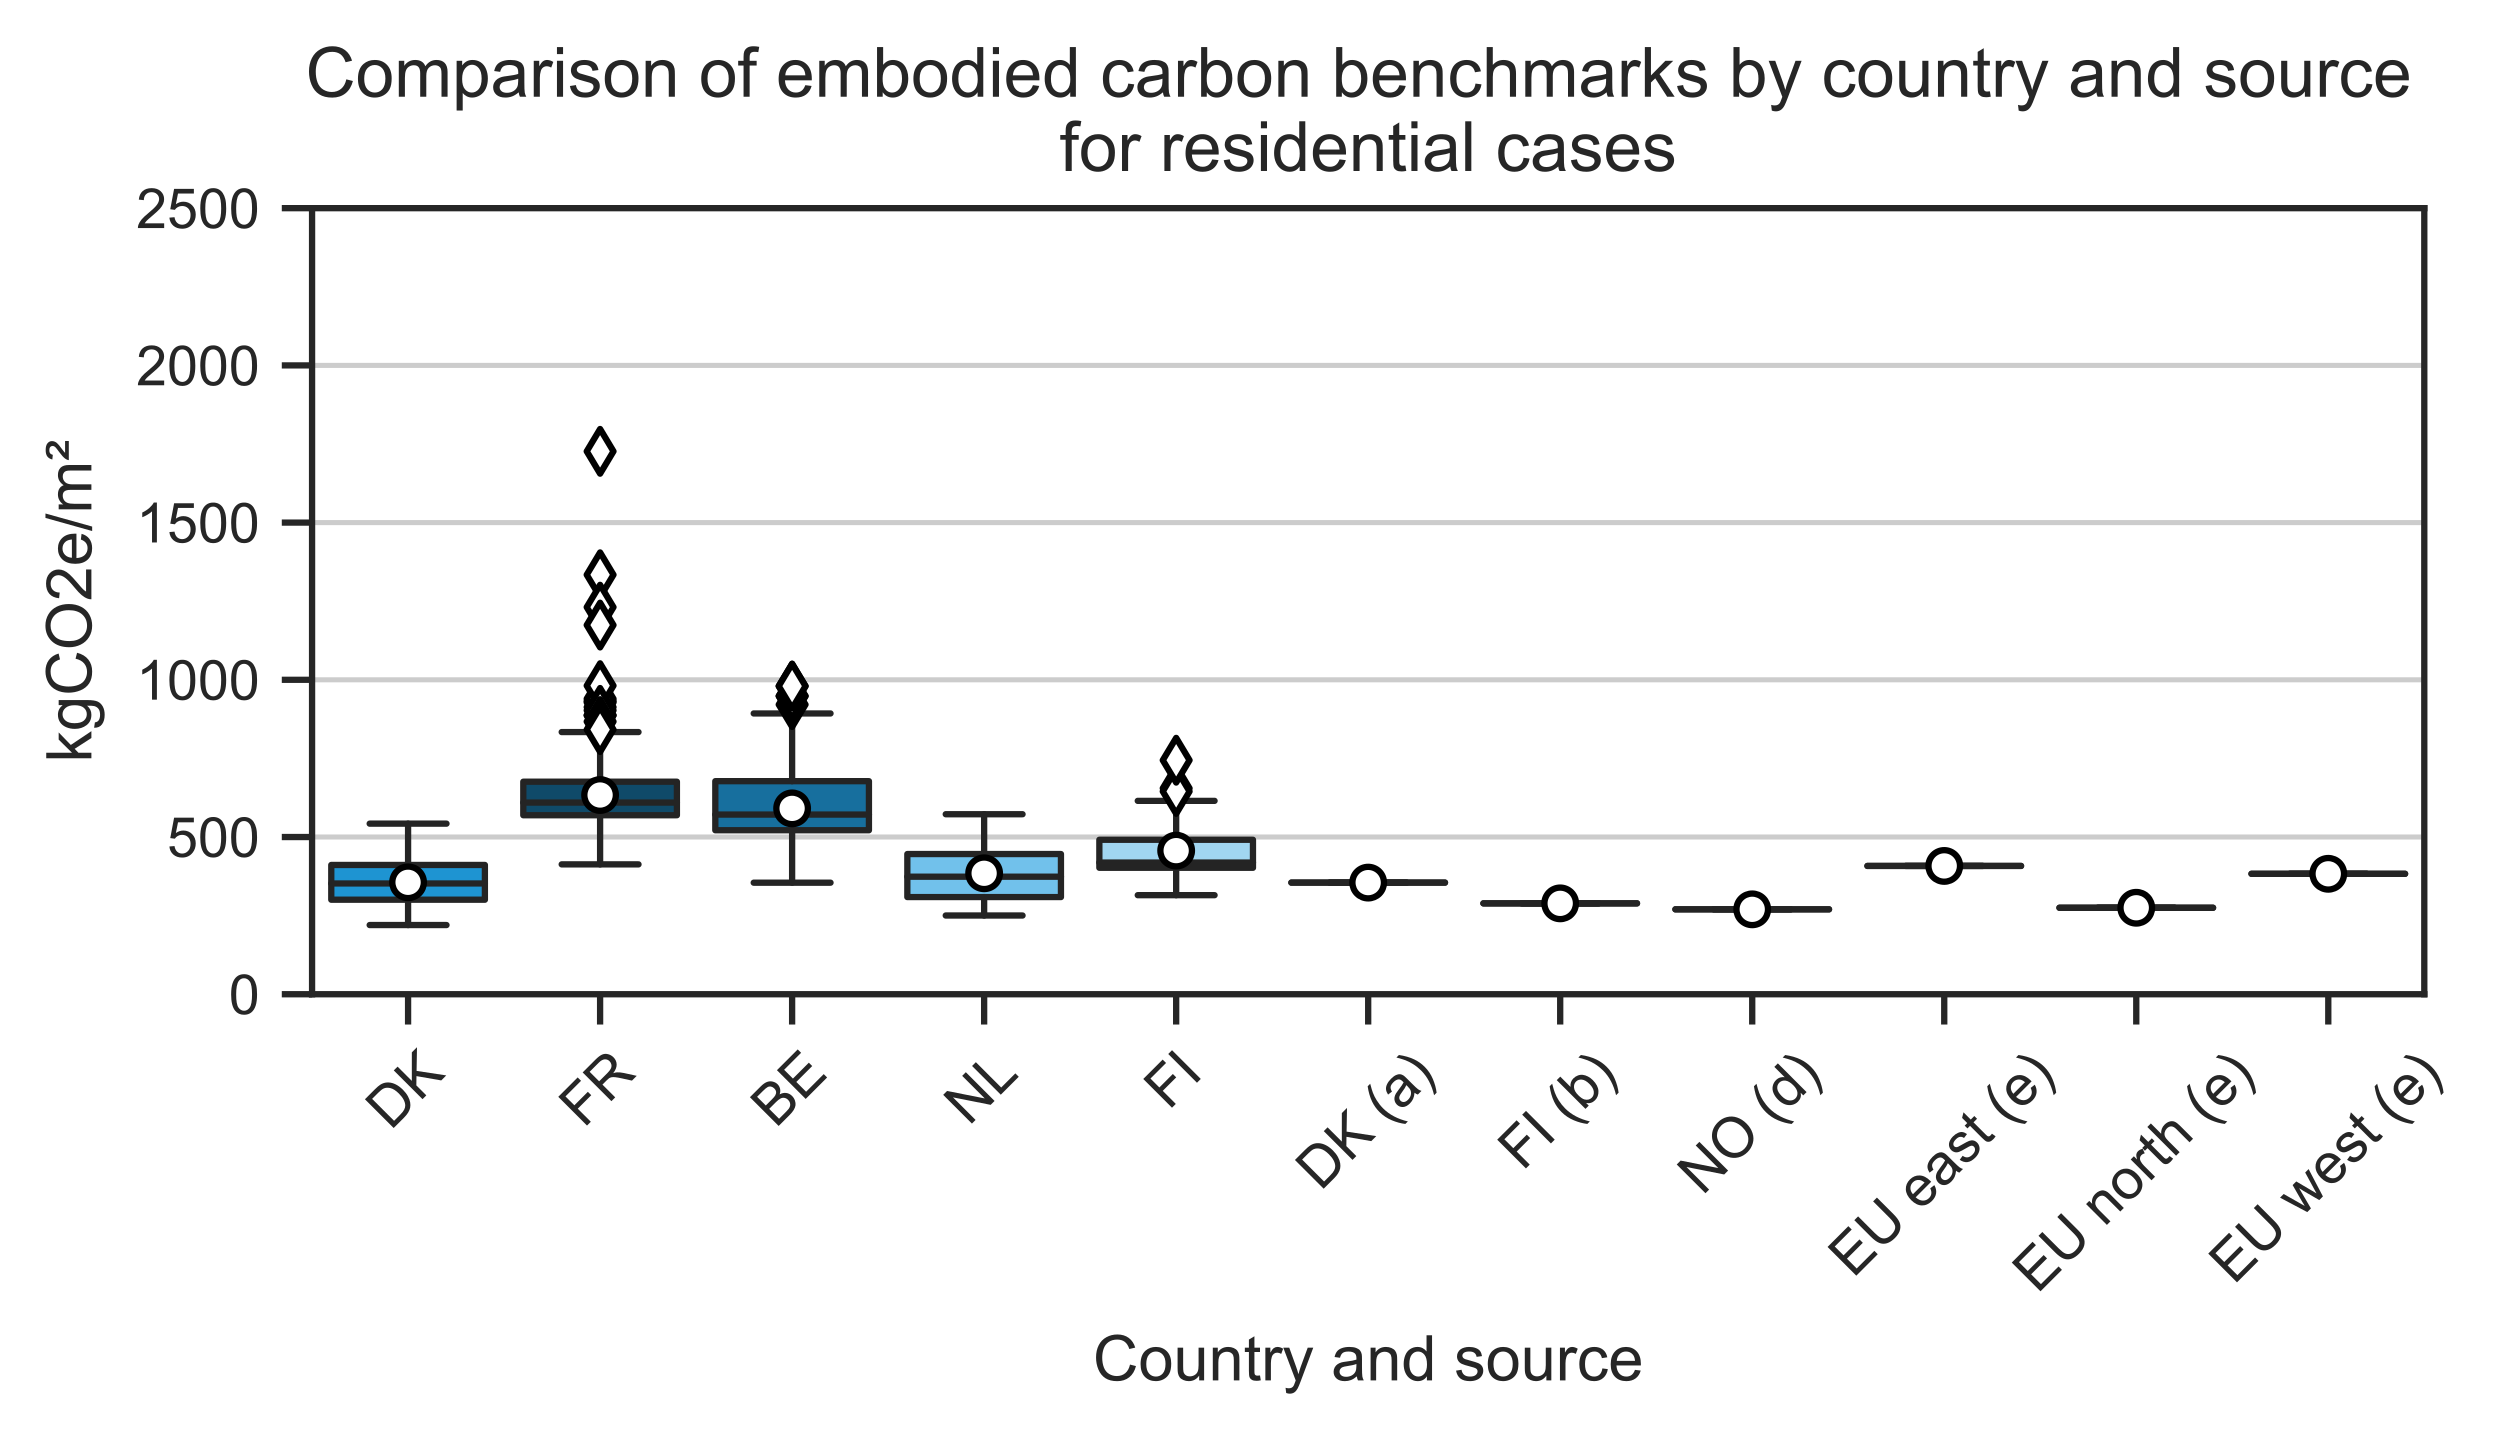 <?xml version="1.0" encoding="utf-8" standalone="no"?>
<!DOCTYPE svg PUBLIC "-//W3C//DTD SVG 1.1//EN"
  "http://www.w3.org/Graphics/SVG/1.1/DTD/svg11.dtd">
<!-- Created with matplotlib (http://matplotlib.org/) -->
<svg height="228.105pt" version="1.1" viewBox="0 0 396.265 228.105" width="396.265pt" xmlns="http://www.w3.org/2000/svg" xmlns:xlink="http://www.w3.org/1999/xlink">
 <defs>
  <style type="text/css">
*{stroke-linecap:butt;stroke-linejoin:round;}
  </style>
 </defs>
 <g id="figure_1">
  <g id="patch_1">
   <path d="M 0 228.105 
L 396.265 228.105 
L 396.265 0 
L 0 0 
z
" style="fill:#ffffff;"/>
  </g>
  <g id="axes_1">
   <g id="patch_2">
    <path d="M 49.465 157.591 
L 384.265 157.591 
L 384.265 32.998 
L 49.465 32.998 
z
" style="fill:#ffffff;"/>
   </g>
   <g id="matplotlib.axis_1">
    <g id="xtick_1">
     <g id="line2d_1">
      <defs>
       <path d="M 0 0 
L 0 4.8 
" id="mb9febe2748" style="stroke:#262626;"/>
      </defs>
      <g>
       <use style="fill:#262626;stroke:#262626;" x="64.683" xlink:href="#mb9febe2748" y="157.591"/>
      </g>
     </g>
     <g id="text_1">
      <!-- DK -->
      <defs>
       <path d="M 7.719 0 
L 7.719 71.578 
L 32.375 71.578 
Q 40.719 71.578 45.125 70.562 
Q 51.266 69.141 55.609 65.438 
Q 61.281 60.641 64.078 53.188 
Q 66.891 45.75 66.891 36.188 
Q 66.891 28.031 64.984 21.734 
Q 63.094 15.438 60.109 11.297 
Q 57.125 7.172 53.578 4.797 
Q 50.047 2.438 45.047 1.219 
Q 40.047 0 33.547 0 
z
M 17.188 8.453 
L 32.469 8.453 
Q 39.547 8.453 43.578 9.766 
Q 47.609 11.078 50 13.484 
Q 53.375 16.844 55.25 22.531 
Q 57.125 28.219 57.125 36.328 
Q 57.125 47.562 53.438 53.594 
Q 49.75 59.625 44.484 61.672 
Q 40.672 63.141 32.234 63.141 
L 17.188 63.141 
z
" id="ArialMT-44"/>
       <path d="M 7.328 0 
L 7.328 71.578 
L 16.797 71.578 
L 16.797 36.078 
L 52.344 71.578 
L 65.188 71.578 
L 35.156 42.578 
L 66.5 0 
L 54 0 
L 28.516 36.234 
L 16.797 24.812 
L 16.797 0 
z
" id="ArialMT-4b"/>
      </defs>
      <g style="fill:#262626;" transform="translate(61.908 179.287)rotate(-45)scale(0.09 -0.09)">
       <use xlink:href="#ArialMT-44"/>
       <use x="72.217" xlink:href="#ArialMT-4b"/>
      </g>
     </g>
    </g>
    <g id="xtick_2">
     <g id="line2d_2">
      <g>
       <use style="fill:#262626;stroke:#262626;" x="95.12" xlink:href="#mb9febe2748" y="157.591"/>
      </g>
     </g>
     <g id="text_2">
      <!-- FR -->
      <defs>
       <path d="M 8.203 0 
L 8.203 71.578 
L 56.5 71.578 
L 56.5 63.141 
L 17.672 63.141 
L 17.672 40.969 
L 51.266 40.969 
L 51.266 32.516 
L 17.672 32.516 
L 17.672 0 
z
" id="ArialMT-46"/>
       <path d="M 7.859 0 
L 7.859 71.578 
L 39.594 71.578 
Q 49.172 71.578 54.141 69.641 
Q 59.125 67.719 62.109 62.828 
Q 65.094 57.953 65.094 52.047 
Q 65.094 44.438 60.156 39.203 
Q 55.219 33.984 44.922 32.562 
Q 48.688 30.766 50.641 29 
Q 54.781 25.203 58.5 19.484 
L 70.953 0 
L 59.031 0 
L 49.562 14.891 
Q 45.406 21.344 42.719 24.75 
Q 40.047 28.172 37.922 29.531 
Q 35.797 30.906 33.594 31.453 
Q 31.984 31.781 28.328 31.781 
L 17.328 31.781 
L 17.328 0 
z
M 17.328 39.984 
L 37.703 39.984 
Q 44.188 39.984 47.844 41.328 
Q 51.516 42.672 53.422 45.625 
Q 55.328 48.578 55.328 52.047 
Q 55.328 57.125 51.641 60.391 
Q 47.953 63.672 39.984 63.672 
L 17.328 63.672 
z
" id="ArialMT-52"/>
      </defs>
      <g style="fill:#262626;" transform="translate(92.523 178.929)rotate(-45)scale(0.09 -0.09)">
       <use xlink:href="#ArialMT-46"/>
       <use x="61.084" xlink:href="#ArialMT-52"/>
      </g>
     </g>
    </g>
    <g id="xtick_3">
     <g id="line2d_3">
      <g>
       <use style="fill:#262626;stroke:#262626;" x="125.556" xlink:href="#mb9febe2748" y="157.591"/>
      </g>
     </g>
     <g id="text_3">
      <!-- BE -->
      <defs>
       <path d="M 7.328 0 
L 7.328 71.578 
L 34.188 71.578 
Q 42.391 71.578 47.344 69.406 
Q 52.297 67.234 55.094 62.719 
Q 57.906 58.203 57.906 53.266 
Q 57.906 48.688 55.422 44.625 
Q 52.938 40.578 47.906 38.094 
Q 54.391 36.188 57.875 31.594 
Q 61.375 27 61.375 20.75 
Q 61.375 15.719 59.25 11.391 
Q 57.125 7.078 54 4.734 
Q 50.875 2.391 46.156 1.188 
Q 41.453 0 34.625 0 
z
M 16.797 41.5 
L 32.281 41.5 
Q 38.578 41.5 41.312 42.328 
Q 44.922 43.406 46.75 45.891 
Q 48.578 48.391 48.578 52.156 
Q 48.578 55.719 46.875 58.422 
Q 45.172 61.141 41.984 62.141 
Q 38.812 63.141 31.109 63.141 
L 16.797 63.141 
z
M 16.797 8.453 
L 34.625 8.453 
Q 39.203 8.453 41.062 8.797 
Q 44.344 9.375 46.531 10.734 
Q 48.734 12.109 50.141 14.719 
Q 51.562 17.328 51.562 20.75 
Q 51.562 24.75 49.516 27.703 
Q 47.469 30.672 43.828 31.859 
Q 40.188 33.062 33.344 33.062 
L 16.797 33.062 
z
" id="ArialMT-42"/>
       <path d="M 7.906 0 
L 7.906 71.578 
L 59.672 71.578 
L 59.672 63.141 
L 17.391 63.141 
L 17.391 41.219 
L 56.984 41.219 
L 56.984 32.812 
L 17.391 32.812 
L 17.391 8.453 
L 61.328 8.453 
L 61.328 0 
z
" id="ArialMT-45"/>
      </defs>
      <g style="fill:#262626;" transform="translate(122.956 178.936)rotate(-45)scale(0.09 -0.09)">
       <use xlink:href="#ArialMT-42"/>
       <use x="66.699" xlink:href="#ArialMT-45"/>
      </g>
     </g>
    </g>
    <g id="xtick_4">
     <g id="line2d_4">
      <g>
       <use style="fill:#262626;stroke:#262626;" x="155.992" xlink:href="#mb9febe2748" y="157.591"/>
      </g>
     </g>
     <g id="text_4">
      <!-- NL -->
      <defs>
       <path d="M 7.625 0 
L 7.625 71.578 
L 17.328 71.578 
L 54.938 15.375 
L 54.938 71.578 
L 64.016 71.578 
L 64.016 0 
L 54.297 0 
L 16.703 56.25 
L 16.703 0 
z
" id="ArialMT-4e"/>
       <path d="M 7.328 0 
L 7.328 71.578 
L 16.797 71.578 
L 16.797 8.453 
L 52.047 8.453 
L 52.047 0 
z
" id="ArialMT-4c"/>
      </defs>
      <g style="fill:#262626;" transform="translate(153.57 178.581)rotate(-45)scale(0.09 -0.09)">
       <use xlink:href="#ArialMT-4e"/>
       <use x="72.217" xlink:href="#ArialMT-4c"/>
      </g>
     </g>
    </g>
    <g id="xtick_5">
     <g id="line2d_5">
      <g>
       <use style="fill:#262626;stroke:#262626;" x="186.429" xlink:href="#mb9febe2748" y="157.591"/>
      </g>
     </g>
     <g id="text_5">
      <!-- FI -->
      <defs>
       <path d="M 9.328 0 
L 9.328 71.578 
L 18.797 71.578 
L 18.797 0 
z
" id="ArialMT-49"/>
      </defs>
      <g style="fill:#262626;" transform="translate(185.246 176.101)rotate(-45)scale(0.09 -0.09)">
       <use xlink:href="#ArialMT-46"/>
       <use x="61.084" xlink:href="#ArialMT-49"/>
      </g>
     </g>
    </g>
    <g id="xtick_6">
     <g id="line2d_6">
      <g>
       <use style="fill:#262626;stroke:#262626;" x="216.865" xlink:href="#mb9febe2748" y="157.591"/>
      </g>
     </g>
     <g id="text_6">
      <!-- DK (a) -->
      <defs>
       <path id="ArialMT-20"/>
       <path d="M 23.391 -21.047 
Q 16.109 -11.859 11.078 0.438 
Q 6.062 12.75 6.062 25.922 
Q 6.062 37.547 9.812 48.188 
Q 14.203 60.547 23.391 72.797 
L 29.688 72.797 
Q 23.781 62.641 21.875 58.297 
Q 18.891 51.562 17.188 44.234 
Q 15.094 35.109 15.094 25.875 
Q 15.094 2.391 29.688 -21.047 
z
" id="ArialMT-28"/>
       <path d="M 40.438 6.391 
Q 35.547 2.25 31.031 0.531 
Q 26.516 -1.172 21.344 -1.172 
Q 12.797 -1.172 8.203 3 
Q 3.609 7.172 3.609 13.672 
Q 3.609 17.484 5.344 20.625 
Q 7.078 23.781 9.891 25.688 
Q 12.703 27.594 16.219 28.562 
Q 18.797 29.25 24.031 29.891 
Q 34.672 31.156 39.703 32.906 
Q 39.75 34.719 39.75 35.203 
Q 39.75 40.578 37.25 42.781 
Q 33.891 45.75 27.25 45.75 
Q 21.047 45.75 18.094 43.578 
Q 15.141 41.406 13.719 35.891 
L 5.125 37.062 
Q 6.297 42.578 8.984 45.969 
Q 11.672 49.359 16.75 51.188 
Q 21.828 53.031 28.516 53.031 
Q 35.156 53.031 39.297 51.469 
Q 43.453 49.906 45.406 47.531 
Q 47.359 45.172 48.141 41.547 
Q 48.578 39.312 48.578 33.453 
L 48.578 21.734 
Q 48.578 9.469 49.141 6.219 
Q 49.703 2.984 51.375 0 
L 42.188 0 
Q 40.828 2.734 40.438 6.391 
z
M 39.703 26.031 
Q 34.906 24.078 25.344 22.703 
Q 19.922 21.922 17.672 20.938 
Q 15.438 19.969 14.203 18.094 
Q 12.984 16.219 12.984 13.922 
Q 12.984 10.406 15.641 8.062 
Q 18.312 5.719 23.438 5.719 
Q 28.516 5.719 32.469 7.938 
Q 36.422 10.156 38.281 14.016 
Q 39.703 17 39.703 22.797 
z
" id="ArialMT-61"/>
       <path d="M 12.359 -21.047 
L 6.062 -21.047 
Q 20.656 2.391 20.656 25.875 
Q 20.656 35.062 18.562 44.094 
Q 16.891 51.422 13.922 58.156 
Q 12.016 62.547 6.062 72.797 
L 12.359 72.797 
Q 21.531 60.547 25.922 48.188 
Q 29.688 37.547 29.688 25.922 
Q 29.688 12.75 24.625 0.438 
Q 19.578 -11.859 12.359 -21.047 
z
" id="ArialMT-29"/>
      </defs>
      <g style="fill:#262626;" transform="translate(209.319 188.91)rotate(-45)scale(0.09 -0.09)">
       <use xlink:href="#ArialMT-44"/>
       <use x="72.217" xlink:href="#ArialMT-4b"/>
       <use x="138.916" xlink:href="#ArialMT-20"/>
       <use x="166.699" xlink:href="#ArialMT-28"/>
       <use x="200" xlink:href="#ArialMT-61"/>
       <use x="255.615" xlink:href="#ArialMT-29"/>
      </g>
     </g>
    </g>
    <g id="xtick_7">
     <g id="line2d_7">
      <g>
       <use style="fill:#262626;stroke:#262626;" x="247.301" xlink:href="#mb9febe2748" y="157.591"/>
      </g>
     </g>
     <g id="text_7">
      <!-- FI (b) -->
      <defs>
       <path d="M 14.703 0 
L 6.547 0 
L 6.547 71.578 
L 15.328 71.578 
L 15.328 46.047 
Q 20.906 53.031 29.547 53.031 
Q 34.328 53.031 38.594 51.094 
Q 42.875 49.172 45.625 45.672 
Q 48.391 42.188 49.953 37.25 
Q 51.516 32.328 51.516 26.703 
Q 51.516 13.375 44.922 6.094 
Q 38.328 -1.172 29.109 -1.172 
Q 19.922 -1.172 14.703 6.5 
z
M 14.594 26.312 
Q 14.594 17 17.141 12.844 
Q 21.297 6.062 28.375 6.062 
Q 34.125 6.062 38.328 11.062 
Q 42.531 16.062 42.531 25.984 
Q 42.531 36.141 38.5 40.969 
Q 34.469 45.797 28.766 45.797 
Q 23 45.797 18.797 40.797 
Q 14.594 35.797 14.594 26.312 
z
" id="ArialMT-62"/>
      </defs>
      <g style="fill:#262626;" transform="translate(241.348 185.724)rotate(-45)scale(0.09 -0.09)">
       <use xlink:href="#ArialMT-46"/>
       <use x="61.084" xlink:href="#ArialMT-49"/>
       <use x="88.867" xlink:href="#ArialMT-20"/>
       <use x="116.65" xlink:href="#ArialMT-28"/>
       <use x="149.951" xlink:href="#ArialMT-62"/>
       <use x="205.566" xlink:href="#ArialMT-29"/>
      </g>
     </g>
    </g>
    <g id="xtick_8">
     <g id="line2d_8">
      <g>
       <use style="fill:#262626;stroke:#262626;" x="277.738" xlink:href="#mb9febe2748" y="157.591"/>
      </g>
     </g>
     <g id="text_8">
      <!-- NO (d) -->
      <defs>
       <path d="M 4.828 34.859 
Q 4.828 52.688 14.391 62.766 
Q 23.969 72.859 39.109 72.859 
Q 49.031 72.859 56.984 68.109 
Q 64.938 63.375 69.109 54.906 
Q 73.297 46.438 73.297 35.688 
Q 73.297 24.812 68.891 16.219 
Q 64.5 7.625 56.438 3.203 
Q 48.391 -1.219 39.062 -1.219 
Q 28.953 -1.219 20.984 3.656 
Q 13.031 8.547 8.922 16.984 
Q 4.828 25.438 4.828 34.859 
z
M 14.594 34.719 
Q 14.594 21.781 21.547 14.328 
Q 28.516 6.891 39.016 6.891 
Q 49.703 6.891 56.609 14.406 
Q 63.531 21.922 63.531 35.75 
Q 63.531 44.484 60.578 51 
Q 57.625 57.516 51.922 61.109 
Q 46.234 64.703 39.156 64.703 
Q 29.109 64.703 21.844 57.781 
Q 14.594 50.875 14.594 34.719 
z
" id="ArialMT-4f"/>
       <path d="M 40.234 0 
L 40.234 6.547 
Q 35.297 -1.172 25.734 -1.172 
Q 19.531 -1.172 14.328 2.25 
Q 9.125 5.672 6.266 11.797 
Q 3.422 17.922 3.422 25.875 
Q 3.422 33.641 6 39.969 
Q 8.594 46.297 13.766 49.656 
Q 18.953 53.031 25.344 53.031 
Q 30.031 53.031 33.688 51.047 
Q 37.359 49.078 39.656 45.906 
L 39.656 71.578 
L 48.391 71.578 
L 48.391 0 
z
M 12.453 25.875 
Q 12.453 15.922 16.641 10.984 
Q 20.844 6.062 26.562 6.062 
Q 32.328 6.062 36.344 10.766 
Q 40.375 15.484 40.375 25.141 
Q 40.375 35.797 36.266 40.766 
Q 32.172 45.75 26.172 45.75 
Q 20.312 45.75 16.375 40.969 
Q 12.453 36.188 12.453 25.875 
z
" id="ArialMT-64"/>
      </defs>
      <g style="fill:#262626;" transform="translate(269.841 189.619)rotate(-45)scale(0.09 -0.09)">
       <use xlink:href="#ArialMT-4e"/>
       <use x="72.217" xlink:href="#ArialMT-4f"/>
       <use x="150" xlink:href="#ArialMT-20"/>
       <use x="177.783" xlink:href="#ArialMT-28"/>
       <use x="211.084" xlink:href="#ArialMT-64"/>
       <use x="266.699" xlink:href="#ArialMT-29"/>
      </g>
     </g>
    </g>
    <g id="xtick_9">
     <g id="line2d_9">
      <g>
       <use style="fill:#262626;stroke:#262626;" x="308.174" xlink:href="#mb9febe2748" y="157.591"/>
      </g>
     </g>
     <g id="text_9">
      <!-- EU east (e) -->
      <defs>
       <path d="M 54.688 71.578 
L 64.156 71.578 
L 64.156 30.219 
Q 64.156 19.438 61.719 13.078 
Q 59.281 6.734 52.906 2.75 
Q 46.531 -1.219 36.188 -1.219 
Q 26.125 -1.219 19.719 2.25 
Q 13.328 5.719 10.594 12.281 
Q 7.859 18.844 7.859 30.219 
L 7.859 71.578 
L 17.328 71.578 
L 17.328 30.281 
Q 17.328 20.953 19.062 16.531 
Q 20.797 12.109 25.016 9.719 
Q 29.25 7.328 35.359 7.328 
Q 45.797 7.328 50.234 12.062 
Q 54.688 16.797 54.688 30.281 
z
" id="ArialMT-55"/>
       <path d="M 42.094 16.703 
L 51.172 15.578 
Q 49.031 7.625 43.219 3.219 
Q 37.406 -1.172 28.375 -1.172 
Q 17 -1.172 10.328 5.828 
Q 3.656 12.844 3.656 25.484 
Q 3.656 38.578 10.391 45.797 
Q 17.141 53.031 27.875 53.031 
Q 38.281 53.031 44.875 45.953 
Q 51.469 38.875 51.469 26.031 
Q 51.469 25.25 51.422 23.688 
L 12.75 23.688 
Q 13.234 15.141 17.578 10.594 
Q 21.922 6.062 28.422 6.062 
Q 33.25 6.062 36.672 8.594 
Q 40.094 11.141 42.094 16.703 
z
M 13.234 30.906 
L 42.188 30.906 
Q 41.609 37.453 38.875 40.719 
Q 34.672 45.797 27.984 45.797 
Q 21.922 45.797 17.797 41.75 
Q 13.672 37.703 13.234 30.906 
z
" id="ArialMT-65"/>
       <path d="M 3.078 15.484 
L 11.766 16.844 
Q 12.5 11.625 15.844 8.844 
Q 19.188 6.062 25.203 6.062 
Q 31.25 6.062 34.172 8.516 
Q 37.109 10.984 37.109 14.312 
Q 37.109 17.281 34.516 19 
Q 32.719 20.172 25.531 21.969 
Q 15.875 24.422 12.141 26.203 
Q 8.406 27.984 6.469 31.125 
Q 4.547 34.281 4.547 38.094 
Q 4.547 41.547 6.125 44.5 
Q 7.719 47.469 10.453 49.422 
Q 12.5 50.922 16.031 51.969 
Q 19.578 53.031 23.641 53.031 
Q 29.734 53.031 34.344 51.266 
Q 38.969 49.516 41.156 46.5 
Q 43.359 43.5 44.188 38.484 
L 35.594 37.312 
Q 35.016 41.312 32.203 43.547 
Q 29.391 45.797 24.266 45.797 
Q 18.219 45.797 15.625 43.797 
Q 13.031 41.797 13.031 39.109 
Q 13.031 37.406 14.109 36.031 
Q 15.188 34.625 17.484 33.688 
Q 18.797 33.203 25.25 31.453 
Q 34.578 28.953 38.25 27.359 
Q 41.938 25.781 44.031 22.75 
Q 46.141 19.734 46.141 15.234 
Q 46.141 10.844 43.578 6.953 
Q 41.016 3.078 36.172 0.953 
Q 31.344 -1.172 25.25 -1.172 
Q 15.141 -1.172 9.844 3.031 
Q 4.547 7.234 3.078 15.484 
z
" id="ArialMT-73"/>
       <path d="M 25.781 7.859 
L 27.047 0.094 
Q 23.344 -0.688 20.406 -0.688 
Q 15.625 -0.688 12.984 0.828 
Q 10.359 2.344 9.281 4.812 
Q 8.203 7.281 8.203 15.188 
L 8.203 45.016 
L 1.766 45.016 
L 1.766 51.859 
L 8.203 51.859 
L 8.203 64.703 
L 16.938 69.969 
L 16.938 51.859 
L 25.781 51.859 
L 25.781 45.016 
L 16.938 45.016 
L 16.938 14.703 
Q 16.938 10.938 17.406 9.859 
Q 17.875 8.797 18.922 8.156 
Q 19.969 7.516 21.922 7.516 
Q 23.391 7.516 25.781 7.859 
z
" id="ArialMT-74"/>
      </defs>
      <g style="fill:#262626;" transform="translate(293.73 202.706)rotate(-45)scale(0.09 -0.09)">
       <use xlink:href="#ArialMT-45"/>
       <use x="66.699" xlink:href="#ArialMT-55"/>
       <use x="138.916" xlink:href="#ArialMT-20"/>
       <use x="166.699" xlink:href="#ArialMT-65"/>
       <use x="222.314" xlink:href="#ArialMT-61"/>
       <use x="277.93" xlink:href="#ArialMT-73"/>
       <use x="327.93" xlink:href="#ArialMT-74"/>
       <use x="355.713" xlink:href="#ArialMT-20"/>
       <use x="383.496" xlink:href="#ArialMT-28"/>
       <use x="416.797" xlink:href="#ArialMT-65"/>
       <use x="472.412" xlink:href="#ArialMT-29"/>
      </g>
     </g>
    </g>
    <g id="xtick_10">
     <g id="line2d_10">
      <g>
       <use style="fill:#262626;stroke:#262626;" x="338.611" xlink:href="#mb9febe2748" y="157.591"/>
      </g>
     </g>
     <g id="text_10">
      <!-- EU north (e) -->
      <defs>
       <path d="M 6.594 0 
L 6.594 51.859 
L 14.5 51.859 
L 14.5 44.484 
Q 20.219 53.031 31 53.031 
Q 35.688 53.031 39.625 51.344 
Q 43.562 49.656 45.516 46.922 
Q 47.469 44.188 48.25 40.438 
Q 48.734 37.984 48.734 31.891 
L 48.734 0 
L 39.938 0 
L 39.938 31.547 
Q 39.938 36.922 38.906 39.578 
Q 37.891 42.234 35.281 43.812 
Q 32.672 45.406 29.156 45.406 
Q 23.531 45.406 19.453 41.844 
Q 15.375 38.281 15.375 28.328 
L 15.375 0 
z
" id="ArialMT-6e"/>
       <path d="M 3.328 25.922 
Q 3.328 40.328 11.328 47.266 
Q 18.016 53.031 27.641 53.031 
Q 38.328 53.031 45.109 46.016 
Q 51.906 39.016 51.906 26.656 
Q 51.906 16.656 48.906 10.906 
Q 45.906 5.172 40.156 2 
Q 34.422 -1.172 27.641 -1.172 
Q 16.75 -1.172 10.031 5.812 
Q 3.328 12.797 3.328 25.922 
z
M 12.359 25.922 
Q 12.359 15.969 16.703 11.016 
Q 21.047 6.062 27.641 6.062 
Q 34.188 6.062 38.531 11.031 
Q 42.875 16.016 42.875 26.219 
Q 42.875 35.844 38.5 40.797 
Q 34.125 45.75 27.641 45.75 
Q 21.047 45.75 16.703 40.812 
Q 12.359 35.891 12.359 25.922 
z
" id="ArialMT-6f"/>
       <path d="M 6.5 0 
L 6.5 51.859 
L 14.406 51.859 
L 14.406 44 
Q 17.438 49.516 20 51.266 
Q 22.562 53.031 25.641 53.031 
Q 30.078 53.031 34.672 50.203 
L 31.641 42.047 
Q 28.422 43.953 25.203 43.953 
Q 22.312 43.953 20.016 42.219 
Q 17.719 40.484 16.75 37.406 
Q 15.281 32.719 15.281 27.156 
L 15.281 0 
z
" id="ArialMT-72"/>
       <path d="M 6.594 0 
L 6.594 71.578 
L 15.375 71.578 
L 15.375 45.906 
Q 21.531 53.031 30.906 53.031 
Q 36.672 53.031 40.922 50.75 
Q 45.172 48.484 47 44.484 
Q 48.828 40.484 48.828 32.859 
L 48.828 0 
L 40.047 0 
L 40.047 32.859 
Q 40.047 39.453 37.188 42.453 
Q 34.328 45.453 29.109 45.453 
Q 25.203 45.453 21.75 43.422 
Q 18.312 41.406 16.844 37.938 
Q 15.375 34.469 15.375 28.375 
L 15.375 0 
z
" id="ArialMT-68"/>
      </defs>
      <g style="fill:#262626;" transform="translate(322.928 205.182)rotate(-45)scale(0.09 -0.09)">
       <use xlink:href="#ArialMT-45"/>
       <use x="66.699" xlink:href="#ArialMT-55"/>
       <use x="138.916" xlink:href="#ArialMT-20"/>
       <use x="166.699" xlink:href="#ArialMT-6e"/>
       <use x="222.314" xlink:href="#ArialMT-6f"/>
       <use x="277.93" xlink:href="#ArialMT-72"/>
       <use x="311.23" xlink:href="#ArialMT-74"/>
       <use x="339.014" xlink:href="#ArialMT-68"/>
       <use x="394.629" xlink:href="#ArialMT-20"/>
       <use x="422.412" xlink:href="#ArialMT-28"/>
       <use x="455.713" xlink:href="#ArialMT-65"/>
       <use x="511.328" xlink:href="#ArialMT-29"/>
      </g>
     </g>
    </g>
    <g id="xtick_11">
     <g id="line2d_11">
      <g>
       <use style="fill:#262626;stroke:#262626;" x="369.047" xlink:href="#mb9febe2748" y="157.591"/>
      </g>
     </g>
     <g id="text_11">
      <!-- EU west (e) -->
      <defs>
       <path d="M 16.156 0 
L 0.297 51.859 
L 9.375 51.859 
L 17.625 21.922 
L 20.703 10.797 
Q 20.906 11.625 23.391 21.484 
L 31.641 51.859 
L 40.672 51.859 
L 48.438 21.781 
L 51.031 11.859 
L 54 21.875 
L 62.891 51.859 
L 71.438 51.859 
L 55.219 0 
L 46.094 0 
L 37.844 31.062 
L 35.844 39.891 
L 25.344 0 
z
" id="ArialMT-77"/>
      </defs>
      <g style="fill:#262626;" transform="translate(354.074 203.763)rotate(-45)scale(0.09 -0.09)">
       <use xlink:href="#ArialMT-45"/>
       <use x="66.699" xlink:href="#ArialMT-55"/>
       <use x="138.916" xlink:href="#ArialMT-20"/>
       <use x="166.699" xlink:href="#ArialMT-77"/>
       <use x="238.916" xlink:href="#ArialMT-65"/>
       <use x="294.531" xlink:href="#ArialMT-73"/>
       <use x="344.531" xlink:href="#ArialMT-74"/>
       <use x="372.314" xlink:href="#ArialMT-20"/>
       <use x="400.098" xlink:href="#ArialMT-28"/>
       <use x="433.398" xlink:href="#ArialMT-65"/>
       <use x="489.014" xlink:href="#ArialMT-29"/>
      </g>
     </g>
    </g>
    <g id="text_12">
     <!-- Country and source -->
     <defs>
      <path d="M 58.797 25.094 
L 68.266 22.703 
Q 65.281 11.031 57.547 4.906 
Q 49.812 -1.219 38.625 -1.219 
Q 27.047 -1.219 19.797 3.484 
Q 12.547 8.203 8.766 17.141 
Q 4.984 26.078 4.984 36.328 
Q 4.984 47.516 9.25 55.828 
Q 13.531 64.156 21.406 68.469 
Q 29.297 72.797 38.766 72.797 
Q 49.516 72.797 56.828 67.328 
Q 64.156 61.859 67.047 51.953 
L 57.719 49.75 
Q 55.219 57.562 50.484 61.125 
Q 45.75 64.703 38.578 64.703 
Q 30.328 64.703 24.781 60.734 
Q 19.234 56.781 16.984 50.109 
Q 14.75 43.453 14.75 36.375 
Q 14.75 27.25 17.406 20.438 
Q 20.062 13.625 25.672 10.25 
Q 31.297 6.891 37.844 6.891 
Q 45.797 6.891 51.312 11.469 
Q 56.844 16.062 58.797 25.094 
z
" id="ArialMT-43"/>
      <path d="M 40.578 0 
L 40.578 7.625 
Q 34.516 -1.172 24.125 -1.172 
Q 19.531 -1.172 15.547 0.578 
Q 11.578 2.344 9.641 5 
Q 7.719 7.672 6.938 11.531 
Q 6.391 14.109 6.391 19.734 
L 6.391 51.859 
L 15.188 51.859 
L 15.188 23.094 
Q 15.188 16.219 15.719 13.812 
Q 16.547 10.359 19.234 8.375 
Q 21.922 6.391 25.875 6.391 
Q 29.828 6.391 33.297 8.422 
Q 36.766 10.453 38.203 13.938 
Q 39.656 17.438 39.656 24.078 
L 39.656 51.859 
L 48.438 51.859 
L 48.438 0 
z
" id="ArialMT-75"/>
      <path d="M 6.203 -19.969 
L 5.219 -11.719 
Q 8.109 -12.5 10.25 -12.5 
Q 13.188 -12.5 14.938 -11.516 
Q 16.703 -10.547 17.828 -8.797 
Q 18.656 -7.469 20.516 -2.25 
Q 20.75 -1.516 21.297 -0.094 
L 1.609 51.859 
L 11.078 51.859 
L 21.875 21.828 
Q 23.969 16.109 25.641 9.812 
Q 27.156 15.875 29.25 21.625 
L 40.328 51.859 
L 49.125 51.859 
L 29.391 -0.875 
Q 26.219 -9.422 24.469 -12.641 
Q 22.125 -17 19.094 -19.016 
Q 16.062 -21.047 11.859 -21.047 
Q 9.328 -21.047 6.203 -19.969 
z
" id="ArialMT-79"/>
      <path d="M 40.438 19 
L 49.078 17.875 
Q 47.656 8.938 41.812 3.875 
Q 35.984 -1.172 27.484 -1.172 
Q 16.844 -1.172 10.375 5.781 
Q 3.906 12.75 3.906 25.734 
Q 3.906 34.125 6.688 40.422 
Q 9.469 46.734 15.156 49.875 
Q 20.844 53.031 27.547 53.031 
Q 35.984 53.031 41.359 48.75 
Q 46.734 44.484 48.25 36.625 
L 39.703 35.297 
Q 38.484 40.531 35.375 43.156 
Q 32.281 45.797 27.875 45.797 
Q 21.234 45.797 17.078 41.031 
Q 12.938 36.281 12.938 25.984 
Q 12.938 15.531 16.938 10.797 
Q 20.953 6.062 27.391 6.062 
Q 32.562 6.062 36.031 9.234 
Q 39.5 12.406 40.438 19 
z
" id="ArialMT-63"/>
     </defs>
     <g style="fill:#262626;" transform="translate(173.233 218.801)scale(0.1 -0.1)">
      <use xlink:href="#ArialMT-43"/>
      <use x="72.217" xlink:href="#ArialMT-6f"/>
      <use x="127.832" xlink:href="#ArialMT-75"/>
      <use x="183.447" xlink:href="#ArialMT-6e"/>
      <use x="239.062" xlink:href="#ArialMT-74"/>
      <use x="266.846" xlink:href="#ArialMT-72"/>
      <use x="300.146" xlink:href="#ArialMT-79"/>
      <use x="350.146" xlink:href="#ArialMT-20"/>
      <use x="377.93" xlink:href="#ArialMT-61"/>
      <use x="433.545" xlink:href="#ArialMT-6e"/>
      <use x="489.16" xlink:href="#ArialMT-64"/>
      <use x="544.775" xlink:href="#ArialMT-20"/>
      <use x="572.559" xlink:href="#ArialMT-73"/>
      <use x="622.559" xlink:href="#ArialMT-6f"/>
      <use x="678.174" xlink:href="#ArialMT-75"/>
      <use x="733.789" xlink:href="#ArialMT-72"/>
      <use x="767.09" xlink:href="#ArialMT-63"/>
      <use x="817.09" xlink:href="#ArialMT-65"/>
     </g>
    </g>
   </g>
   <g id="matplotlib.axis_2">
    <g id="ytick_1">
     <g id="line2d_12">
      <path clip-path="url(#p39c5ee0594)" d="M 49.465 157.591 
L 384.265 157.591 
" style="fill:none;stroke:#cccccc;stroke-linecap:round;stroke-width:0.8;"/>
     </g>
     <g id="line2d_13">
      <defs>
       <path d="M 0 0 
L -4.8 0 
" id="m2c2d29102d" style="stroke:#262626;"/>
      </defs>
      <g>
       <use style="fill:#262626;stroke:#262626;" x="49.465" xlink:href="#m2c2d29102d" y="157.591"/>
      </g>
     </g>
     <g id="text_13">
      <!-- 0 -->
      <defs>
       <path d="M 4.156 35.297 
Q 4.156 48 6.766 55.734 
Q 9.375 63.484 14.516 67.672 
Q 19.672 71.875 27.484 71.875 
Q 33.25 71.875 37.594 69.547 
Q 41.938 67.234 44.766 62.859 
Q 47.609 58.5 49.219 52.219 
Q 50.828 45.953 50.828 35.297 
Q 50.828 22.703 48.234 14.969 
Q 45.656 7.234 40.5 3 
Q 35.359 -1.219 27.484 -1.219 
Q 17.141 -1.219 11.234 6.203 
Q 4.156 15.141 4.156 35.297 
z
M 13.188 35.297 
Q 13.188 17.672 17.312 11.828 
Q 21.438 6 27.484 6 
Q 33.547 6 37.672 11.859 
Q 41.797 17.719 41.797 35.297 
Q 41.797 52.984 37.672 58.781 
Q 33.547 64.594 27.391 64.594 
Q 21.344 64.594 17.719 59.469 
Q 13.188 52.938 13.188 35.297 
z
" id="ArialMT-30"/>
      </defs>
      <g style="fill:#262626;" transform="translate(36.272 160.74)scale(0.088 -0.088)">
       <use xlink:href="#ArialMT-30"/>
      </g>
     </g>
    </g>
    <g id="ytick_2">
     <g id="line2d_14">
      <path clip-path="url(#p39c5ee0594)" d="M 49.465 132.672 
L 384.265 132.672 
" style="fill:none;stroke:#cccccc;stroke-linecap:round;stroke-width:0.8;"/>
     </g>
     <g id="line2d_15">
      <g>
       <use style="fill:#262626;stroke:#262626;" x="49.465" xlink:href="#m2c2d29102d" y="132.672"/>
      </g>
     </g>
     <g id="text_14">
      <!-- 500 -->
      <defs>
       <path d="M 4.156 18.75 
L 13.375 19.531 
Q 14.406 12.797 18.141 9.391 
Q 21.875 6 27.156 6 
Q 33.5 6 37.891 10.781 
Q 42.281 15.578 42.281 23.484 
Q 42.281 31 38.062 35.344 
Q 33.844 39.703 27 39.703 
Q 22.75 39.703 19.328 37.766 
Q 15.922 35.844 13.969 32.766 
L 5.719 33.844 
L 12.641 70.609 
L 48.25 70.609 
L 48.25 62.203 
L 19.672 62.203 
L 15.828 42.969 
Q 22.266 47.469 29.344 47.469 
Q 38.719 47.469 45.156 40.969 
Q 51.609 34.469 51.609 24.266 
Q 51.609 14.547 45.953 7.469 
Q 39.062 -1.219 27.156 -1.219 
Q 17.391 -1.219 11.203 4.25 
Q 5.031 9.719 4.156 18.75 
z
" id="ArialMT-35"/>
      </defs>
      <g style="fill:#262626;" transform="translate(26.484 135.822)scale(0.088 -0.088)">
       <use xlink:href="#ArialMT-35"/>
       <use x="55.615" xlink:href="#ArialMT-30"/>
       <use x="111.23" xlink:href="#ArialMT-30"/>
      </g>
     </g>
    </g>
    <g id="ytick_3">
     <g id="line2d_16">
      <path clip-path="url(#p39c5ee0594)" d="M 49.465 107.754 
L 384.265 107.754 
" style="fill:none;stroke:#cccccc;stroke-linecap:round;stroke-width:0.8;"/>
     </g>
     <g id="line2d_17">
      <g>
       <use style="fill:#262626;stroke:#262626;" x="49.465" xlink:href="#m2c2d29102d" y="107.754"/>
      </g>
     </g>
     <g id="text_15">
      <!-- 1000 -->
      <defs>
       <path d="M 37.25 0 
L 28.469 0 
L 28.469 56 
Q 25.297 52.984 20.141 49.953 
Q 14.984 46.922 10.891 45.406 
L 10.891 53.906 
Q 18.266 57.375 23.781 62.297 
Q 29.297 67.234 31.594 71.875 
L 37.25 71.875 
z
" id="ArialMT-31"/>
      </defs>
      <g style="fill:#262626;" transform="translate(21.591 110.903)scale(0.088 -0.088)">
       <use xlink:href="#ArialMT-31"/>
       <use x="55.615" xlink:href="#ArialMT-30"/>
       <use x="111.23" xlink:href="#ArialMT-30"/>
       <use x="166.846" xlink:href="#ArialMT-30"/>
      </g>
     </g>
    </g>
    <g id="ytick_4">
     <g id="line2d_18">
      <path clip-path="url(#p39c5ee0594)" d="M 49.465 82.835 
L 384.265 82.835 
" style="fill:none;stroke:#cccccc;stroke-linecap:round;stroke-width:0.8;"/>
     </g>
     <g id="line2d_19">
      <g>
       <use style="fill:#262626;stroke:#262626;" x="49.465" xlink:href="#m2c2d29102d" y="82.835"/>
      </g>
     </g>
     <g id="text_16">
      <!-- 1500 -->
      <g style="fill:#262626;" transform="translate(21.591 85.985)scale(0.088 -0.088)">
       <use xlink:href="#ArialMT-31"/>
       <use x="55.615" xlink:href="#ArialMT-35"/>
       <use x="111.23" xlink:href="#ArialMT-30"/>
       <use x="166.846" xlink:href="#ArialMT-30"/>
      </g>
     </g>
    </g>
    <g id="ytick_5">
     <g id="line2d_20">
      <path clip-path="url(#p39c5ee0594)" d="M 49.465 57.917 
L 384.265 57.917 
" style="fill:none;stroke:#cccccc;stroke-linecap:round;stroke-width:0.8;"/>
     </g>
     <g id="line2d_21">
      <g>
       <use style="fill:#262626;stroke:#262626;" x="49.465" xlink:href="#m2c2d29102d" y="57.917"/>
      </g>
     </g>
     <g id="text_17">
      <!-- 2000 -->
      <defs>
       <path d="M 50.344 8.453 
L 50.344 0 
L 3.031 0 
Q 2.938 3.172 4.047 6.109 
Q 5.859 10.938 9.828 15.625 
Q 13.812 20.312 21.344 26.469 
Q 33.016 36.031 37.109 41.625 
Q 41.219 47.219 41.219 52.203 
Q 41.219 57.422 37.469 61 
Q 33.734 64.594 27.734 64.594 
Q 21.391 64.594 17.578 60.781 
Q 13.766 56.984 13.719 50.25 
L 4.688 51.172 
Q 5.609 61.281 11.656 66.578 
Q 17.719 71.875 27.938 71.875 
Q 38.234 71.875 44.234 66.156 
Q 50.25 60.453 50.25 52 
Q 50.25 47.703 48.484 43.547 
Q 46.734 39.406 42.656 34.812 
Q 38.578 30.219 29.109 22.219 
Q 21.188 15.578 18.938 13.203 
Q 16.703 10.844 15.234 8.453 
z
" id="ArialMT-32"/>
      </defs>
      <g style="fill:#262626;" transform="translate(21.591 61.066)scale(0.088 -0.088)">
       <use xlink:href="#ArialMT-32"/>
       <use x="55.615" xlink:href="#ArialMT-30"/>
       <use x="111.23" xlink:href="#ArialMT-30"/>
       <use x="166.846" xlink:href="#ArialMT-30"/>
      </g>
     </g>
    </g>
    <g id="ytick_6">
     <g id="line2d_22">
      <path clip-path="url(#p39c5ee0594)" d="M 49.465 32.998 
L 384.265 32.998 
" style="fill:none;stroke:#cccccc;stroke-linecap:round;stroke-width:0.8;"/>
     </g>
     <g id="line2d_23">
      <g>
       <use style="fill:#262626;stroke:#262626;" x="49.465" xlink:href="#m2c2d29102d" y="32.998"/>
      </g>
     </g>
     <g id="text_18">
      <!-- 2500 -->
      <g style="fill:#262626;" transform="translate(21.591 36.147)scale(0.088 -0.088)">
       <use xlink:href="#ArialMT-32"/>
       <use x="55.615" xlink:href="#ArialMT-35"/>
       <use x="111.23" xlink:href="#ArialMT-30"/>
       <use x="166.846" xlink:href="#ArialMT-30"/>
      </g>
     </g>
    </g>
    <g id="text_19">
     <!-- kgCO2e/m² -->
     <defs>
      <path d="M 6.641 0 
L 6.641 71.578 
L 15.438 71.578 
L 15.438 30.766 
L 36.234 51.859 
L 47.609 51.859 
L 27.781 32.625 
L 49.609 0 
L 38.766 0 
L 21.625 26.516 
L 15.438 20.562 
L 15.438 0 
z
" id="ArialMT-6b"/>
      <path d="M 4.984 -4.297 
L 13.531 -5.562 
Q 14.062 -9.516 16.5 -11.328 
Q 19.781 -13.766 25.438 -13.766 
Q 31.547 -13.766 34.859 -11.328 
Q 38.188 -8.891 39.359 -4.5 
Q 40.047 -1.812 39.984 6.781 
Q 34.234 0 25.641 0 
Q 14.938 0 9.078 7.719 
Q 3.219 15.438 3.219 26.219 
Q 3.219 33.641 5.906 39.906 
Q 8.594 46.188 13.688 49.609 
Q 18.797 53.031 25.688 53.031 
Q 34.859 53.031 40.828 45.609 
L 40.828 51.859 
L 48.922 51.859 
L 48.922 7.031 
Q 48.922 -5.078 46.453 -10.125 
Q 44 -15.188 38.641 -18.109 
Q 33.297 -21.047 25.484 -21.047 
Q 16.219 -21.047 10.5 -16.875 
Q 4.781 -12.703 4.984 -4.297 
z
M 12.25 26.859 
Q 12.25 16.656 16.297 11.969 
Q 20.359 7.281 26.469 7.281 
Q 32.516 7.281 36.609 11.938 
Q 40.719 16.609 40.719 26.562 
Q 40.719 36.078 36.5 40.906 
Q 32.281 45.75 26.312 45.75 
Q 20.453 45.75 16.344 40.984 
Q 12.25 36.234 12.25 26.859 
z
" id="ArialMT-67"/>
      <path d="M 0 -1.219 
L 20.75 72.797 
L 27.781 72.797 
L 7.078 -1.219 
z
" id="ArialMT-2f"/>
      <path d="M 6.594 0 
L 6.594 51.859 
L 14.453 51.859 
L 14.453 44.578 
Q 16.891 48.391 20.938 50.703 
Q 25 53.031 30.172 53.031 
Q 35.938 53.031 39.625 50.641 
Q 43.312 48.25 44.828 43.953 
Q 50.984 53.031 60.844 53.031 
Q 68.562 53.031 72.703 48.75 
Q 76.859 44.484 76.859 35.594 
L 76.859 0 
L 68.109 0 
L 68.109 32.672 
Q 68.109 37.938 67.25 40.25 
Q 66.406 42.578 64.156 43.984 
Q 61.922 45.406 58.891 45.406 
Q 53.422 45.406 49.797 41.766 
Q 46.188 38.141 46.188 30.125 
L 46.188 0 
L 37.406 0 
L 37.406 33.688 
Q 37.406 39.547 35.25 42.469 
Q 33.109 45.406 28.219 45.406 
Q 24.516 45.406 21.359 43.453 
Q 18.219 41.5 16.797 37.734 
Q 15.375 33.984 15.375 26.906 
L 15.375 0 
z
" id="ArialMT-6d"/>
      <path d="M 1.219 35.797 
Q 1.516 38.578 3.516 41.359 
Q 6.594 45.562 13.625 50.656 
Q 20.656 55.766 21.969 57.234 
Q 23.781 59.234 23.781 61.328 
Q 23.781 63.672 22.062 65.188 
Q 20.359 66.703 17.047 66.703 
Q 13.812 66.703 12.219 65.547 
Q 10.641 64.406 9.625 61.141 
L 2.25 61.922 
Q 3.656 67.328 7.141 69.891 
Q 10.641 72.469 17.188 72.469 
Q 24.562 72.469 28 69.578 
Q 31.453 66.703 31.453 62.547 
Q 31.453 58.453 28.562 54.781 
Q 26.375 52.047 18.562 46.438 
Q 14.5 43.453 12.797 41.703 
L 31.641 41.703 
L 31.641 35.797 
z
" id="ArialMT-b2"/>
     </defs>
     <g style="fill:#262626;" transform="translate(14.486 120.855)rotate(-90)scale(0.1 -0.1)">
      <use xlink:href="#ArialMT-6b"/>
      <use x="50" xlink:href="#ArialMT-67"/>
      <use x="105.615" xlink:href="#ArialMT-43"/>
      <use x="177.832" xlink:href="#ArialMT-4f"/>
      <use x="255.615" xlink:href="#ArialMT-32"/>
      <use x="311.23" xlink:href="#ArialMT-65"/>
      <use x="366.846" xlink:href="#ArialMT-2f"/>
      <use x="394.629" xlink:href="#ArialMT-6d"/>
      <use x="477.93" xlink:href="#ArialMT-b2"/>
     </g>
    </g>
   </g>
   <g id="patch_3">
    <path clip-path="url(#p39c5ee0594)" d="M 52.509 142.611 
L 76.858 142.611 
L 76.858 137.102 
L 52.509 137.102 
L 52.509 142.611 
z
" style="fill:#1e94d2;stroke:#242424;stroke-linejoin:miter;"/>
   </g>
   <g id="patch_4">
    <path clip-path="url(#p39c5ee0594)" d="M 82.945 129.219 
L 107.294 129.219 
L 107.294 123.908 
L 82.945 123.908 
L 82.945 129.219 
z
" style="fill:#0f4a69;stroke:#242424;stroke-linejoin:miter;"/>
   </g>
   <g id="patch_5">
    <path clip-path="url(#p39c5ee0594)" d="M 113.381 131.599 
L 137.731 131.599 
L 137.731 123.822 
L 113.381 123.822 
L 113.381 131.599 
z
" style="fill:#176f9e;stroke:#242424;stroke-linejoin:miter;"/>
   </g>
   <g id="patch_6">
    <path clip-path="url(#p39c5ee0594)" d="M 143.818 142.189 
L 168.167 142.189 
L 168.167 135.372 
L 143.818 135.372 
L 143.818 142.189 
z
" style="fill:#71c1eb;stroke:#242424;stroke-linejoin:miter;"/>
   </g>
   <g id="patch_7">
    <path clip-path="url(#p39c5ee0594)" d="M 174.254 137.548 
L 198.603 137.548 
L 198.603 133.109 
L 174.254 133.109 
L 174.254 137.548 
z
" style="fill:#a1d6f1;stroke:#242424;stroke-linejoin:miter;"/>
   </g>
   <g id="patch_8">
    <path clip-path="url(#p39c5ee0594)" d="M 204.691 139.899 
L 229.04 139.899 
L 229.04 139.899 
L 204.691 139.899 
L 204.691 139.899 
z
" style="fill:#d0eaf8;stroke:#242424;stroke-linejoin:miter;"/>
   </g>
   <g id="patch_9">
    <path clip-path="url(#p39c5ee0594)" d="M 235.127 143.188 
L 259.476 143.188 
L 259.476 143.188 
L 235.127 143.188 
L 235.127 143.188 
z
" style="fill:#cfd9de;stroke:#242424;stroke-linejoin:miter;"/>
   </g>
   <g id="patch_10">
    <path clip-path="url(#p39c5ee0594)" d="M 265.563 144.135 
L 289.912 144.135 
L 289.912 144.135 
L 265.563 144.135 
L 265.563 144.135 
z
" style="fill:#9eb3bf;stroke:#242424;stroke-linejoin:miter;"/>
   </g>
   <g id="patch_11">
    <path clip-path="url(#p39c5ee0594)" d="M 296 137.257 
L 320.349 137.257 
L 320.349 137.257 
L 296 137.257 
L 296 137.257 
z
" style="fill:#1e94d2;stroke:#242424;stroke-linejoin:miter;"/>
   </g>
   <g id="patch_12">
    <path clip-path="url(#p39c5ee0594)" d="M 326.436 143.886 
L 350.785 143.886 
L 350.785 143.886 
L 326.436 143.886 
L 326.436 143.886 
z
" style="fill:#0f4a69;stroke:#242424;stroke-linejoin:miter;"/>
   </g>
   <g id="patch_13">
    <path clip-path="url(#p39c5ee0594)" d="M 356.872 138.503 
L 381.221 138.503 
L 381.221 138.503 
L 356.872 138.503 
L 356.872 138.503 
z
" style="fill:#176f9e;stroke:#242424;stroke-linejoin:miter;"/>
   </g>
   <g id="line2d_24">
    <path clip-path="url(#p39c5ee0594)" d="M 64.683 142.611 
L 64.683 146.627 
" style="fill:none;stroke:#242424;stroke-linecap:round;"/>
   </g>
   <g id="line2d_25">
    <path clip-path="url(#p39c5ee0594)" d="M 64.683 137.102 
L 64.683 130.554 
" style="fill:none;stroke:#242424;stroke-linecap:round;"/>
   </g>
   <g id="line2d_26">
    <path clip-path="url(#p39c5ee0594)" d="M 58.596 146.627 
L 70.771 146.627 
" style="fill:none;stroke:#242424;stroke-linecap:round;"/>
   </g>
   <g id="line2d_27">
    <path clip-path="url(#p39c5ee0594)" d="M 58.596 130.554 
L 70.771 130.554 
" style="fill:none;stroke:#242424;stroke-linecap:round;"/>
   </g>
   <g id="line2d_28"/>
   <g id="line2d_29">
    <path clip-path="url(#p39c5ee0594)" d="M 95.12 129.219 
L 95.12 137.008 
" style="fill:none;stroke:#242424;stroke-linecap:round;"/>
   </g>
   <g id="line2d_30">
    <path clip-path="url(#p39c5ee0594)" d="M 95.12 123.908 
L 95.12 116.038 
" style="fill:none;stroke:#242424;stroke-linecap:round;"/>
   </g>
   <g id="line2d_31">
    <path clip-path="url(#p39c5ee0594)" d="M 89.032 137.008 
L 101.207 137.008 
" style="fill:none;stroke:#242424;stroke-linecap:round;"/>
   </g>
   <g id="line2d_32">
    <path clip-path="url(#p39c5ee0594)" d="M 89.032 116.038 
L 101.207 116.038 
" style="fill:none;stroke:#242424;stroke-linecap:round;"/>
   </g>
   <g id="line2d_33">
    <defs>
     <path d="M 0 3.536 
L 2.121 0 
L 0 -3.536 
L -2.121 0 
z
" id="m8b343724c6" style="stroke:#000000;stroke-linejoin:miter;"/>
    </defs>
    <g clip-path="url(#p39c5ee0594)">
     <use style="fill:#ffffff;stroke:#000000;stroke-linejoin:miter;" x="95.12" xlink:href="#m8b343724c6" y="91.105"/>
     <use style="fill:#ffffff;stroke:#000000;stroke-linejoin:miter;" x="95.12" xlink:href="#m8b343724c6" y="71.539"/>
     <use style="fill:#ffffff;stroke:#000000;stroke-linejoin:miter;" x="95.12" xlink:href="#m8b343724c6" y="113.359"/>
     <use style="fill:#ffffff;stroke:#000000;stroke-linejoin:miter;" x="95.12" xlink:href="#m8b343724c6" y="112.086"/>
     <use style="fill:#ffffff;stroke:#000000;stroke-linejoin:miter;" x="95.12" xlink:href="#m8b343724c6" y="111.34"/>
     <use style="fill:#ffffff;stroke:#000000;stroke-linejoin:miter;" x="95.12" xlink:href="#m8b343724c6" y="111.109"/>
     <use style="fill:#ffffff;stroke:#000000;stroke-linejoin:miter;" x="95.12" xlink:href="#m8b343724c6" y="110.755"/>
     <use style="fill:#ffffff;stroke:#000000;stroke-linejoin:miter;" x="95.12" xlink:href="#m8b343724c6" y="113.408"/>
     <use style="fill:#ffffff;stroke:#000000;stroke-linejoin:miter;" x="95.12" xlink:href="#m8b343724c6" y="108.682"/>
     <use style="fill:#ffffff;stroke:#000000;stroke-linejoin:miter;" x="95.12" xlink:href="#m8b343724c6" y="112.597"/>
     <use style="fill:#ffffff;stroke:#000000;stroke-linejoin:miter;" x="95.12" xlink:href="#m8b343724c6" y="114.372"/>
     <use style="fill:#ffffff;stroke:#000000;stroke-linejoin:miter;" x="95.12" xlink:href="#m8b343724c6" y="96.24"/>
     <use style="fill:#ffffff;stroke:#000000;stroke-linejoin:miter;" x="95.12" xlink:href="#m8b343724c6" y="99.077"/>
     <use style="fill:#ffffff;stroke:#000000;stroke-linejoin:miter;" x="95.12" xlink:href="#m8b343724c6" y="115.643"/>
    </g>
   </g>
   <g id="line2d_34">
    <path clip-path="url(#p39c5ee0594)" d="M 125.556 131.599 
L 125.556 139.911 
" style="fill:none;stroke:#242424;stroke-linecap:round;"/>
   </g>
   <g id="line2d_35">
    <path clip-path="url(#p39c5ee0594)" d="M 125.556 123.822 
L 125.556 113.087 
" style="fill:none;stroke:#242424;stroke-linecap:round;"/>
   </g>
   <g id="line2d_36">
    <path clip-path="url(#p39c5ee0594)" d="M 119.469 139.911 
L 131.643 139.911 
" style="fill:none;stroke:#242424;stroke-linecap:round;"/>
   </g>
   <g id="line2d_37">
    <path clip-path="url(#p39c5ee0594)" d="M 119.469 113.087 
L 131.643 113.087 
" style="fill:none;stroke:#242424;stroke-linecap:round;"/>
   </g>
   <g id="line2d_38">
    <g clip-path="url(#p39c5ee0594)">
     <use style="fill:#ffffff;stroke:#000000;stroke-linejoin:miter;" x="125.556" xlink:href="#m8b343724c6" y="111.68"/>
     <use style="fill:#ffffff;stroke:#000000;stroke-linejoin:miter;" x="125.556" xlink:href="#m8b343724c6" y="110.329"/>
     <use style="fill:#ffffff;stroke:#000000;stroke-linejoin:miter;" x="125.556" xlink:href="#m8b343724c6" y="108.752"/>
     <use style="fill:#ffffff;stroke:#000000;stroke-linejoin:miter;" x="125.556" xlink:href="#m8b343724c6" y="110.329"/>
     <use style="fill:#ffffff;stroke:#000000;stroke-linejoin:miter;" x="125.556" xlink:href="#m8b343724c6" y="108.752"/>
    </g>
   </g>
   <g id="line2d_39">
    <path clip-path="url(#p39c5ee0594)" d="M 155.992 142.189 
L 155.992 145.114 
" style="fill:none;stroke:#242424;stroke-linecap:round;"/>
   </g>
   <g id="line2d_40">
    <path clip-path="url(#p39c5ee0594)" d="M 155.992 135.372 
L 155.992 129.06 
" style="fill:none;stroke:#242424;stroke-linecap:round;"/>
   </g>
   <g id="line2d_41">
    <path clip-path="url(#p39c5ee0594)" d="M 149.905 145.114 
L 162.08 145.114 
" style="fill:none;stroke:#242424;stroke-linecap:round;"/>
   </g>
   <g id="line2d_42">
    <path clip-path="url(#p39c5ee0594)" d="M 149.905 129.06 
L 162.08 129.06 
" style="fill:none;stroke:#242424;stroke-linecap:round;"/>
   </g>
   <g id="line2d_43"/>
   <g id="line2d_44">
    <path clip-path="url(#p39c5ee0594)" d="M 186.429 137.548 
L 186.429 141.892 
" style="fill:none;stroke:#242424;stroke-linecap:round;"/>
   </g>
   <g id="line2d_45">
    <path clip-path="url(#p39c5ee0594)" d="M 186.429 133.109 
L 186.429 126.941 
" style="fill:none;stroke:#242424;stroke-linecap:round;"/>
   </g>
   <g id="line2d_46">
    <path clip-path="url(#p39c5ee0594)" d="M 180.341 141.892 
L 192.516 141.892 
" style="fill:none;stroke:#242424;stroke-linecap:round;"/>
   </g>
   <g id="line2d_47">
    <path clip-path="url(#p39c5ee0594)" d="M 180.341 126.941 
L 192.516 126.941 
" style="fill:none;stroke:#242424;stroke-linecap:round;"/>
   </g>
   <g id="line2d_48">
    <g clip-path="url(#p39c5ee0594)">
     <use style="fill:#ffffff;stroke:#000000;stroke-linejoin:miter;" x="186.429" xlink:href="#m8b343724c6" y="124.948"/>
     <use style="fill:#ffffff;stroke:#000000;stroke-linejoin:miter;" x="186.429" xlink:href="#m8b343724c6" y="125.446"/>
     <use style="fill:#ffffff;stroke:#000000;stroke-linejoin:miter;" x="186.429" xlink:href="#m8b343724c6" y="120.5"/>
    </g>
   </g>
   <g id="line2d_49">
    <path clip-path="url(#p39c5ee0594)" d="M 216.865 139.899 
L 216.865 139.899 
" style="fill:none;stroke:#242424;stroke-linecap:round;"/>
   </g>
   <g id="line2d_50">
    <path clip-path="url(#p39c5ee0594)" d="M 216.865 139.899 
L 216.865 139.899 
" style="fill:none;stroke:#242424;stroke-linecap:round;"/>
   </g>
   <g id="line2d_51">
    <path clip-path="url(#p39c5ee0594)" d="M 210.778 139.899 
L 222.952 139.899 
" style="fill:none;stroke:#242424;stroke-linecap:round;"/>
   </g>
   <g id="line2d_52">
    <path clip-path="url(#p39c5ee0594)" d="M 210.778 139.899 
L 222.952 139.899 
" style="fill:none;stroke:#242424;stroke-linecap:round;"/>
   </g>
   <g id="line2d_53"/>
   <g id="line2d_54">
    <path clip-path="url(#p39c5ee0594)" d="M 247.301 143.188 
L 247.301 143.188 
" style="fill:none;stroke:#242424;stroke-linecap:round;"/>
   </g>
   <g id="line2d_55">
    <path clip-path="url(#p39c5ee0594)" d="M 247.301 143.188 
L 247.301 143.188 
" style="fill:none;stroke:#242424;stroke-linecap:round;"/>
   </g>
   <g id="line2d_56">
    <path clip-path="url(#p39c5ee0594)" d="M 241.214 143.188 
L 253.389 143.188 
" style="fill:none;stroke:#242424;stroke-linecap:round;"/>
   </g>
   <g id="line2d_57">
    <path clip-path="url(#p39c5ee0594)" d="M 241.214 143.188 
L 253.389 143.188 
" style="fill:none;stroke:#242424;stroke-linecap:round;"/>
   </g>
   <g id="line2d_58"/>
   <g id="line2d_59">
    <path clip-path="url(#p39c5ee0594)" d="M 277.738 144.135 
L 277.738 144.135 
" style="fill:none;stroke:#242424;stroke-linecap:round;"/>
   </g>
   <g id="line2d_60">
    <path clip-path="url(#p39c5ee0594)" d="M 277.738 144.135 
L 277.738 144.135 
" style="fill:none;stroke:#242424;stroke-linecap:round;"/>
   </g>
   <g id="line2d_61">
    <path clip-path="url(#p39c5ee0594)" d="M 271.651 144.135 
L 283.825 144.135 
" style="fill:none;stroke:#242424;stroke-linecap:round;"/>
   </g>
   <g id="line2d_62">
    <path clip-path="url(#p39c5ee0594)" d="M 271.651 144.135 
L 283.825 144.135 
" style="fill:none;stroke:#242424;stroke-linecap:round;"/>
   </g>
   <g id="line2d_63"/>
   <g id="line2d_64">
    <path clip-path="url(#p39c5ee0594)" d="M 308.174 137.257 
L 308.174 137.257 
" style="fill:none;stroke:#242424;stroke-linecap:round;"/>
   </g>
   <g id="line2d_65">
    <path clip-path="url(#p39c5ee0594)" d="M 308.174 137.257 
L 308.174 137.257 
" style="fill:none;stroke:#242424;stroke-linecap:round;"/>
   </g>
   <g id="line2d_66">
    <path clip-path="url(#p39c5ee0594)" d="M 302.087 137.257 
L 314.261 137.257 
" style="fill:none;stroke:#242424;stroke-linecap:round;"/>
   </g>
   <g id="line2d_67">
    <path clip-path="url(#p39c5ee0594)" d="M 302.087 137.257 
L 314.261 137.257 
" style="fill:none;stroke:#242424;stroke-linecap:round;"/>
   </g>
   <g id="line2d_68"/>
   <g id="line2d_69">
    <path clip-path="url(#p39c5ee0594)" d="M 338.611 143.886 
L 338.611 143.886 
" style="fill:none;stroke:#242424;stroke-linecap:round;"/>
   </g>
   <g id="line2d_70">
    <path clip-path="url(#p39c5ee0594)" d="M 338.611 143.886 
L 338.611 143.886 
" style="fill:none;stroke:#242424;stroke-linecap:round;"/>
   </g>
   <g id="line2d_71">
    <path clip-path="url(#p39c5ee0594)" d="M 332.523 143.886 
L 344.698 143.886 
" style="fill:none;stroke:#242424;stroke-linecap:round;"/>
   </g>
   <g id="line2d_72">
    <path clip-path="url(#p39c5ee0594)" d="M 332.523 143.886 
L 344.698 143.886 
" style="fill:none;stroke:#242424;stroke-linecap:round;"/>
   </g>
   <g id="line2d_73"/>
   <g id="line2d_74">
    <path clip-path="url(#p39c5ee0594)" d="M 369.047 138.503 
L 369.047 138.503 
" style="fill:none;stroke:#242424;stroke-linecap:round;"/>
   </g>
   <g id="line2d_75">
    <path clip-path="url(#p39c5ee0594)" d="M 369.047 138.503 
L 369.047 138.503 
" style="fill:none;stroke:#242424;stroke-linecap:round;"/>
   </g>
   <g id="line2d_76">
    <path clip-path="url(#p39c5ee0594)" d="M 362.96 138.503 
L 375.134 138.503 
" style="fill:none;stroke:#242424;stroke-linecap:round;"/>
   </g>
   <g id="line2d_77">
    <path clip-path="url(#p39c5ee0594)" d="M 362.96 138.503 
L 375.134 138.503 
" style="fill:none;stroke:#242424;stroke-linecap:round;"/>
   </g>
   <g id="line2d_78"/>
   <g id="line2d_79">
    <path clip-path="url(#p39c5ee0594)" d="M 52.509 140.036 
L 76.858 140.036 
" style="fill:none;stroke:#242424;stroke-linecap:round;"/>
   </g>
   <g id="line2d_80">
    <path clip-path="url(#p39c5ee0594)" d="M 64.683 139.852 
" style="fill:none;stroke:#0076b4;stroke-dasharray:3.7,1.6;stroke-dashoffset:0;"/>
    <defs>
     <path d="M 0 2.5 
C 0.663 2.5 1.299 2.237 1.768 1.768 
C 2.237 1.299 2.5 0.663 2.5 0 
C 2.5 -0.663 2.237 -1.299 1.768 -1.768 
C 1.299 -2.237 0.663 -2.5 0 -2.5 
C -0.663 -2.5 -1.299 -2.237 -1.768 -1.768 
C -2.237 -1.299 -2.5 -0.663 -2.5 0 
C -2.5 0.663 -2.237 1.299 -1.768 1.768 
C -1.299 2.237 -0.663 2.5 0 2.5 
z
" id="m9f0963a09e" style="stroke:#000000;"/>
    </defs>
    <g clip-path="url(#p39c5ee0594)">
     <use style="fill:#ffffff;stroke:#000000;" x="64.683" xlink:href="#m9f0963a09e" y="139.852"/>
    </g>
   </g>
   <g id="line2d_81">
    <path clip-path="url(#p39c5ee0594)" d="M 82.945 127.213 
L 107.294 127.213 
" style="fill:none;stroke:#242424;stroke-linecap:round;"/>
   </g>
   <g id="line2d_82">
    <path clip-path="url(#p39c5ee0594)" d="M 95.12 126.015 
" style="fill:none;stroke:#0076b4;stroke-dasharray:3.7,1.6;stroke-dashoffset:0;"/>
    <g clip-path="url(#p39c5ee0594)">
     <use style="fill:#ffffff;stroke:#000000;" x="95.12" xlink:href="#m9f0963a09e" y="126.015"/>
    </g>
   </g>
   <g id="line2d_83">
    <path clip-path="url(#p39c5ee0594)" d="M 113.381 129.111 
L 137.731 129.111 
" style="fill:none;stroke:#242424;stroke-linecap:round;"/>
   </g>
   <g id="line2d_84">
    <path clip-path="url(#p39c5ee0594)" d="M 125.556 128.134 
" style="fill:none;stroke:#0076b4;stroke-dasharray:3.7,1.6;stroke-dashoffset:0;"/>
    <g clip-path="url(#p39c5ee0594)">
     <use style="fill:#ffffff;stroke:#000000;" x="125.556" xlink:href="#m9f0963a09e" y="128.134"/>
    </g>
   </g>
   <g id="line2d_85">
    <path clip-path="url(#p39c5ee0594)" d="M 143.818 138.966 
L 168.167 138.966 
" style="fill:none;stroke:#242424;stroke-linecap:round;"/>
   </g>
   <g id="line2d_86">
    <path clip-path="url(#p39c5ee0594)" d="M 155.992 138.422 
" style="fill:none;stroke:#0076b4;stroke-dasharray:3.7,1.6;stroke-dashoffset:0;"/>
    <g clip-path="url(#p39c5ee0594)">
     <use style="fill:#ffffff;stroke:#000000;" x="155.992" xlink:href="#m9f0963a09e" y="138.422"/>
    </g>
   </g>
   <g id="line2d_87">
    <path clip-path="url(#p39c5ee0594)" d="M 174.254 136.717 
L 198.603 136.717 
" style="fill:none;stroke:#242424;stroke-linecap:round;"/>
   </g>
   <g id="line2d_88">
    <path clip-path="url(#p39c5ee0594)" d="M 186.429 134.829 
" style="fill:none;stroke:#0076b4;stroke-dasharray:3.7,1.6;stroke-dashoffset:0;"/>
    <g clip-path="url(#p39c5ee0594)">
     <use style="fill:#ffffff;stroke:#000000;" x="186.429" xlink:href="#m9f0963a09e" y="134.829"/>
    </g>
   </g>
   <g id="line2d_89">
    <path clip-path="url(#p39c5ee0594)" d="M 204.691 139.899 
L 229.04 139.899 
" style="fill:none;stroke:#242424;stroke-linecap:round;"/>
   </g>
   <g id="line2d_90">
    <path clip-path="url(#p39c5ee0594)" d="M 216.865 139.899 
" style="fill:none;stroke:#0076b4;stroke-dasharray:3.7,1.6;stroke-dashoffset:0;"/>
    <g clip-path="url(#p39c5ee0594)">
     <use style="fill:#ffffff;stroke:#000000;" x="216.865" xlink:href="#m9f0963a09e" y="139.899"/>
    </g>
   </g>
   <g id="line2d_91">
    <path clip-path="url(#p39c5ee0594)" d="M 235.127 143.188 
L 259.476 143.188 
" style="fill:none;stroke:#242424;stroke-linecap:round;"/>
   </g>
   <g id="line2d_92">
    <path clip-path="url(#p39c5ee0594)" d="M 247.301 143.188 
" style="fill:none;stroke:#0076b4;stroke-dasharray:3.7,1.6;stroke-dashoffset:0;"/>
    <g clip-path="url(#p39c5ee0594)">
     <use style="fill:#ffffff;stroke:#000000;" x="247.301" xlink:href="#m9f0963a09e" y="143.188"/>
    </g>
   </g>
   <g id="line2d_93">
    <path clip-path="url(#p39c5ee0594)" d="M 265.563 144.135 
L 289.912 144.135 
" style="fill:none;stroke:#242424;stroke-linecap:round;"/>
   </g>
   <g id="line2d_94">
    <path clip-path="url(#p39c5ee0594)" d="M 277.738 144.135 
" style="fill:none;stroke:#0076b4;stroke-dasharray:3.7,1.6;stroke-dashoffset:0;"/>
    <g clip-path="url(#p39c5ee0594)">
     <use style="fill:#ffffff;stroke:#000000;" x="277.738" xlink:href="#m9f0963a09e" y="144.135"/>
    </g>
   </g>
   <g id="line2d_95">
    <path clip-path="url(#p39c5ee0594)" d="M 296 137.257 
L 320.349 137.257 
" style="fill:none;stroke:#242424;stroke-linecap:round;"/>
   </g>
   <g id="line2d_96">
    <path clip-path="url(#p39c5ee0594)" d="M 308.174 137.257 
" style="fill:none;stroke:#0076b4;stroke-dasharray:3.7,1.6;stroke-dashoffset:0;"/>
    <g clip-path="url(#p39c5ee0594)">
     <use style="fill:#ffffff;stroke:#000000;" x="308.174" xlink:href="#m9f0963a09e" y="137.257"/>
    </g>
   </g>
   <g id="line2d_97">
    <path clip-path="url(#p39c5ee0594)" d="M 326.436 143.886 
L 350.785 143.886 
" style="fill:none;stroke:#242424;stroke-linecap:round;"/>
   </g>
   <g id="line2d_98">
    <path clip-path="url(#p39c5ee0594)" d="M 338.611 143.886 
" style="fill:none;stroke:#0076b4;stroke-dasharray:3.7,1.6;stroke-dashoffset:0;"/>
    <g clip-path="url(#p39c5ee0594)">
     <use style="fill:#ffffff;stroke:#000000;" x="338.611" xlink:href="#m9f0963a09e" y="143.886"/>
    </g>
   </g>
   <g id="line2d_99">
    <path clip-path="url(#p39c5ee0594)" d="M 356.872 138.503 
L 381.221 138.503 
" style="fill:none;stroke:#242424;stroke-linecap:round;"/>
   </g>
   <g id="line2d_100">
    <path clip-path="url(#p39c5ee0594)" d="M 369.047 138.503 
" style="fill:none;stroke:#0076b4;stroke-dasharray:3.7,1.6;stroke-dashoffset:0;"/>
    <g clip-path="url(#p39c5ee0594)">
     <use style="fill:#ffffff;stroke:#000000;" x="369.047" xlink:href="#m9f0963a09e" y="138.503"/>
    </g>
   </g>
   <g id="patch_14">
    <path d="M 49.465 157.591 
L 49.465 32.998 
" style="fill:none;stroke:#262626;stroke-linecap:square;stroke-linejoin:miter;"/>
   </g>
   <g id="patch_15">
    <path d="M 384.265 157.591 
L 384.265 32.998 
" style="fill:none;stroke:#262626;stroke-linecap:square;stroke-linejoin:miter;"/>
   </g>
   <g id="patch_16">
    <path d="M 49.465 157.591 
L 384.265 157.591 
" style="fill:none;stroke:#262626;stroke-linecap:square;stroke-linejoin:miter;"/>
   </g>
   <g id="patch_17">
    <path d="M 49.465 32.998 
L 384.265 32.998 
" style="fill:none;stroke:#262626;stroke-linecap:square;stroke-linejoin:miter;"/>
   </g>
   <g id="text_20">
    <!-- Comparison of embodied carbon benchmarks by country and source  -->
    <defs>
     <path d="M 6.594 -19.875 
L 6.594 51.859 
L 14.594 51.859 
L 14.594 45.125 
Q 17.438 49.078 21 51.047 
Q 24.562 53.031 29.641 53.031 
Q 36.281 53.031 41.359 49.609 
Q 46.438 46.188 49.016 39.953 
Q 51.609 33.734 51.609 26.312 
Q 51.609 18.359 48.75 11.984 
Q 45.906 5.609 40.453 2.219 
Q 35.016 -1.172 29 -1.172 
Q 24.609 -1.172 21.109 0.688 
Q 17.625 2.547 15.375 5.375 
L 15.375 -19.875 
z
M 14.547 25.641 
Q 14.547 15.625 18.594 10.844 
Q 22.656 6.062 28.422 6.062 
Q 34.281 6.062 38.453 11.016 
Q 42.625 15.969 42.625 26.375 
Q 42.625 36.281 38.547 41.203 
Q 34.469 46.141 28.812 46.141 
Q 23.188 46.141 18.859 40.891 
Q 14.547 35.641 14.547 25.641 
z
" id="ArialMT-70"/>
     <path d="M 6.641 61.469 
L 6.641 71.578 
L 15.438 71.578 
L 15.438 61.469 
z
M 6.641 0 
L 6.641 51.859 
L 15.438 51.859 
L 15.438 0 
z
" id="ArialMT-69"/>
     <path d="M 8.688 0 
L 8.688 45.016 
L 0.922 45.016 
L 0.922 51.859 
L 8.688 51.859 
L 8.688 57.375 
Q 8.688 62.594 9.625 65.141 
Q 10.891 68.562 14.078 70.672 
Q 17.281 72.797 23.047 72.797 
Q 26.766 72.797 31.25 71.922 
L 29.938 64.266 
Q 27.203 64.75 24.75 64.75 
Q 20.75 64.75 19.094 63.031 
Q 17.438 61.328 17.438 56.641 
L 17.438 51.859 
L 27.547 51.859 
L 27.547 45.016 
L 17.438 45.016 
L 17.438 0 
z
" id="ArialMT-66"/>
    </defs>
    <g style="fill:#262626;" transform="translate(48.427 15.337)scale(0.11 -0.11)">
     <use xlink:href="#ArialMT-43"/>
     <use x="72.217" xlink:href="#ArialMT-6f"/>
     <use x="127.832" xlink:href="#ArialMT-6d"/>
     <use x="211.133" xlink:href="#ArialMT-70"/>
     <use x="266.748" xlink:href="#ArialMT-61"/>
     <use x="322.363" xlink:href="#ArialMT-72"/>
     <use x="355.664" xlink:href="#ArialMT-69"/>
     <use x="377.881" xlink:href="#ArialMT-73"/>
     <use x="427.881" xlink:href="#ArialMT-6f"/>
     <use x="483.496" xlink:href="#ArialMT-6e"/>
     <use x="539.111" xlink:href="#ArialMT-20"/>
     <use x="566.895" xlink:href="#ArialMT-6f"/>
     <use x="622.51" xlink:href="#ArialMT-66"/>
     <use x="650.293" xlink:href="#ArialMT-20"/>
     <use x="678.076" xlink:href="#ArialMT-65"/>
     <use x="733.691" xlink:href="#ArialMT-6d"/>
     <use x="816.992" xlink:href="#ArialMT-62"/>
     <use x="872.607" xlink:href="#ArialMT-6f"/>
     <use x="928.223" xlink:href="#ArialMT-64"/>
     <use x="983.838" xlink:href="#ArialMT-69"/>
     <use x="1006.055" xlink:href="#ArialMT-65"/>
     <use x="1061.67" xlink:href="#ArialMT-64"/>
     <use x="1117.285" xlink:href="#ArialMT-20"/>
     <use x="1145.068" xlink:href="#ArialMT-63"/>
     <use x="1195.068" xlink:href="#ArialMT-61"/>
     <use x="1250.684" xlink:href="#ArialMT-72"/>
     <use x="1283.984" xlink:href="#ArialMT-62"/>
     <use x="1339.6" xlink:href="#ArialMT-6f"/>
     <use x="1395.215" xlink:href="#ArialMT-6e"/>
     <use x="1450.83" xlink:href="#ArialMT-20"/>
     <use x="1478.613" xlink:href="#ArialMT-62"/>
     <use x="1534.229" xlink:href="#ArialMT-65"/>
     <use x="1589.844" xlink:href="#ArialMT-6e"/>
     <use x="1645.459" xlink:href="#ArialMT-63"/>
     <use x="1695.459" xlink:href="#ArialMT-68"/>
     <use x="1751.074" xlink:href="#ArialMT-6d"/>
     <use x="1834.375" xlink:href="#ArialMT-61"/>
     <use x="1889.99" xlink:href="#ArialMT-72"/>
     <use x="1923.291" xlink:href="#ArialMT-6b"/>
     <use x="1973.291" xlink:href="#ArialMT-73"/>
     <use x="2023.291" xlink:href="#ArialMT-20"/>
     <use x="2051.074" xlink:href="#ArialMT-62"/>
     <use x="2106.689" xlink:href="#ArialMT-79"/>
     <use x="2156.689" xlink:href="#ArialMT-20"/>
     <use x="2184.473" xlink:href="#ArialMT-63"/>
     <use x="2234.473" xlink:href="#ArialMT-6f"/>
     <use x="2290.088" xlink:href="#ArialMT-75"/>
     <use x="2345.703" xlink:href="#ArialMT-6e"/>
     <use x="2401.318" xlink:href="#ArialMT-74"/>
     <use x="2429.102" xlink:href="#ArialMT-72"/>
     <use x="2462.402" xlink:href="#ArialMT-79"/>
     <use x="2512.402" xlink:href="#ArialMT-20"/>
     <use x="2540.186" xlink:href="#ArialMT-61"/>
     <use x="2595.801" xlink:href="#ArialMT-6e"/>
     <use x="2651.416" xlink:href="#ArialMT-64"/>
     <use x="2707.031" xlink:href="#ArialMT-20"/>
     <use x="2734.814" xlink:href="#ArialMT-73"/>
     <use x="2784.814" xlink:href="#ArialMT-6f"/>
     <use x="2840.43" xlink:href="#ArialMT-75"/>
     <use x="2896.045" xlink:href="#ArialMT-72"/>
     <use x="2929.346" xlink:href="#ArialMT-63"/>
     <use x="2979.346" xlink:href="#ArialMT-65"/>
     <use x="3034.961" xlink:href="#ArialMT-20"/>
    </g>
    <!-- for residential cases -->
    <defs>
     <path d="M 6.391 0 
L 6.391 71.578 
L 15.188 71.578 
L 15.188 0 
z
" id="ArialMT-6c"/>
    </defs>
    <g style="fill:#262626;" transform="translate(167.956 27.1)scale(0.11 -0.11)">
     <use xlink:href="#ArialMT-66"/>
     <use x="27.783" xlink:href="#ArialMT-6f"/>
     <use x="83.398" xlink:href="#ArialMT-72"/>
     <use x="116.699" xlink:href="#ArialMT-20"/>
     <use x="144.482" xlink:href="#ArialMT-72"/>
     <use x="177.783" xlink:href="#ArialMT-65"/>
     <use x="233.398" xlink:href="#ArialMT-73"/>
     <use x="283.398" xlink:href="#ArialMT-69"/>
     <use x="305.615" xlink:href="#ArialMT-64"/>
     <use x="361.23" xlink:href="#ArialMT-65"/>
     <use x="416.846" xlink:href="#ArialMT-6e"/>
     <use x="472.461" xlink:href="#ArialMT-74"/>
     <use x="500.244" xlink:href="#ArialMT-69"/>
     <use x="522.461" xlink:href="#ArialMT-61"/>
     <use x="578.076" xlink:href="#ArialMT-6c"/>
     <use x="600.293" xlink:href="#ArialMT-20"/>
     <use x="628.076" xlink:href="#ArialMT-63"/>
     <use x="678.076" xlink:href="#ArialMT-61"/>
     <use x="733.691" xlink:href="#ArialMT-73"/>
     <use x="783.691" xlink:href="#ArialMT-65"/>
     <use x="839.307" xlink:href="#ArialMT-73"/>
    </g>
   </g>
  </g>
 </g>
 <defs>
  <clipPath id="p39c5ee0594">
   <rect height="124.593" width="334.8" x="49.465" y="32.998"/>
  </clipPath>
 </defs>
</svg>
